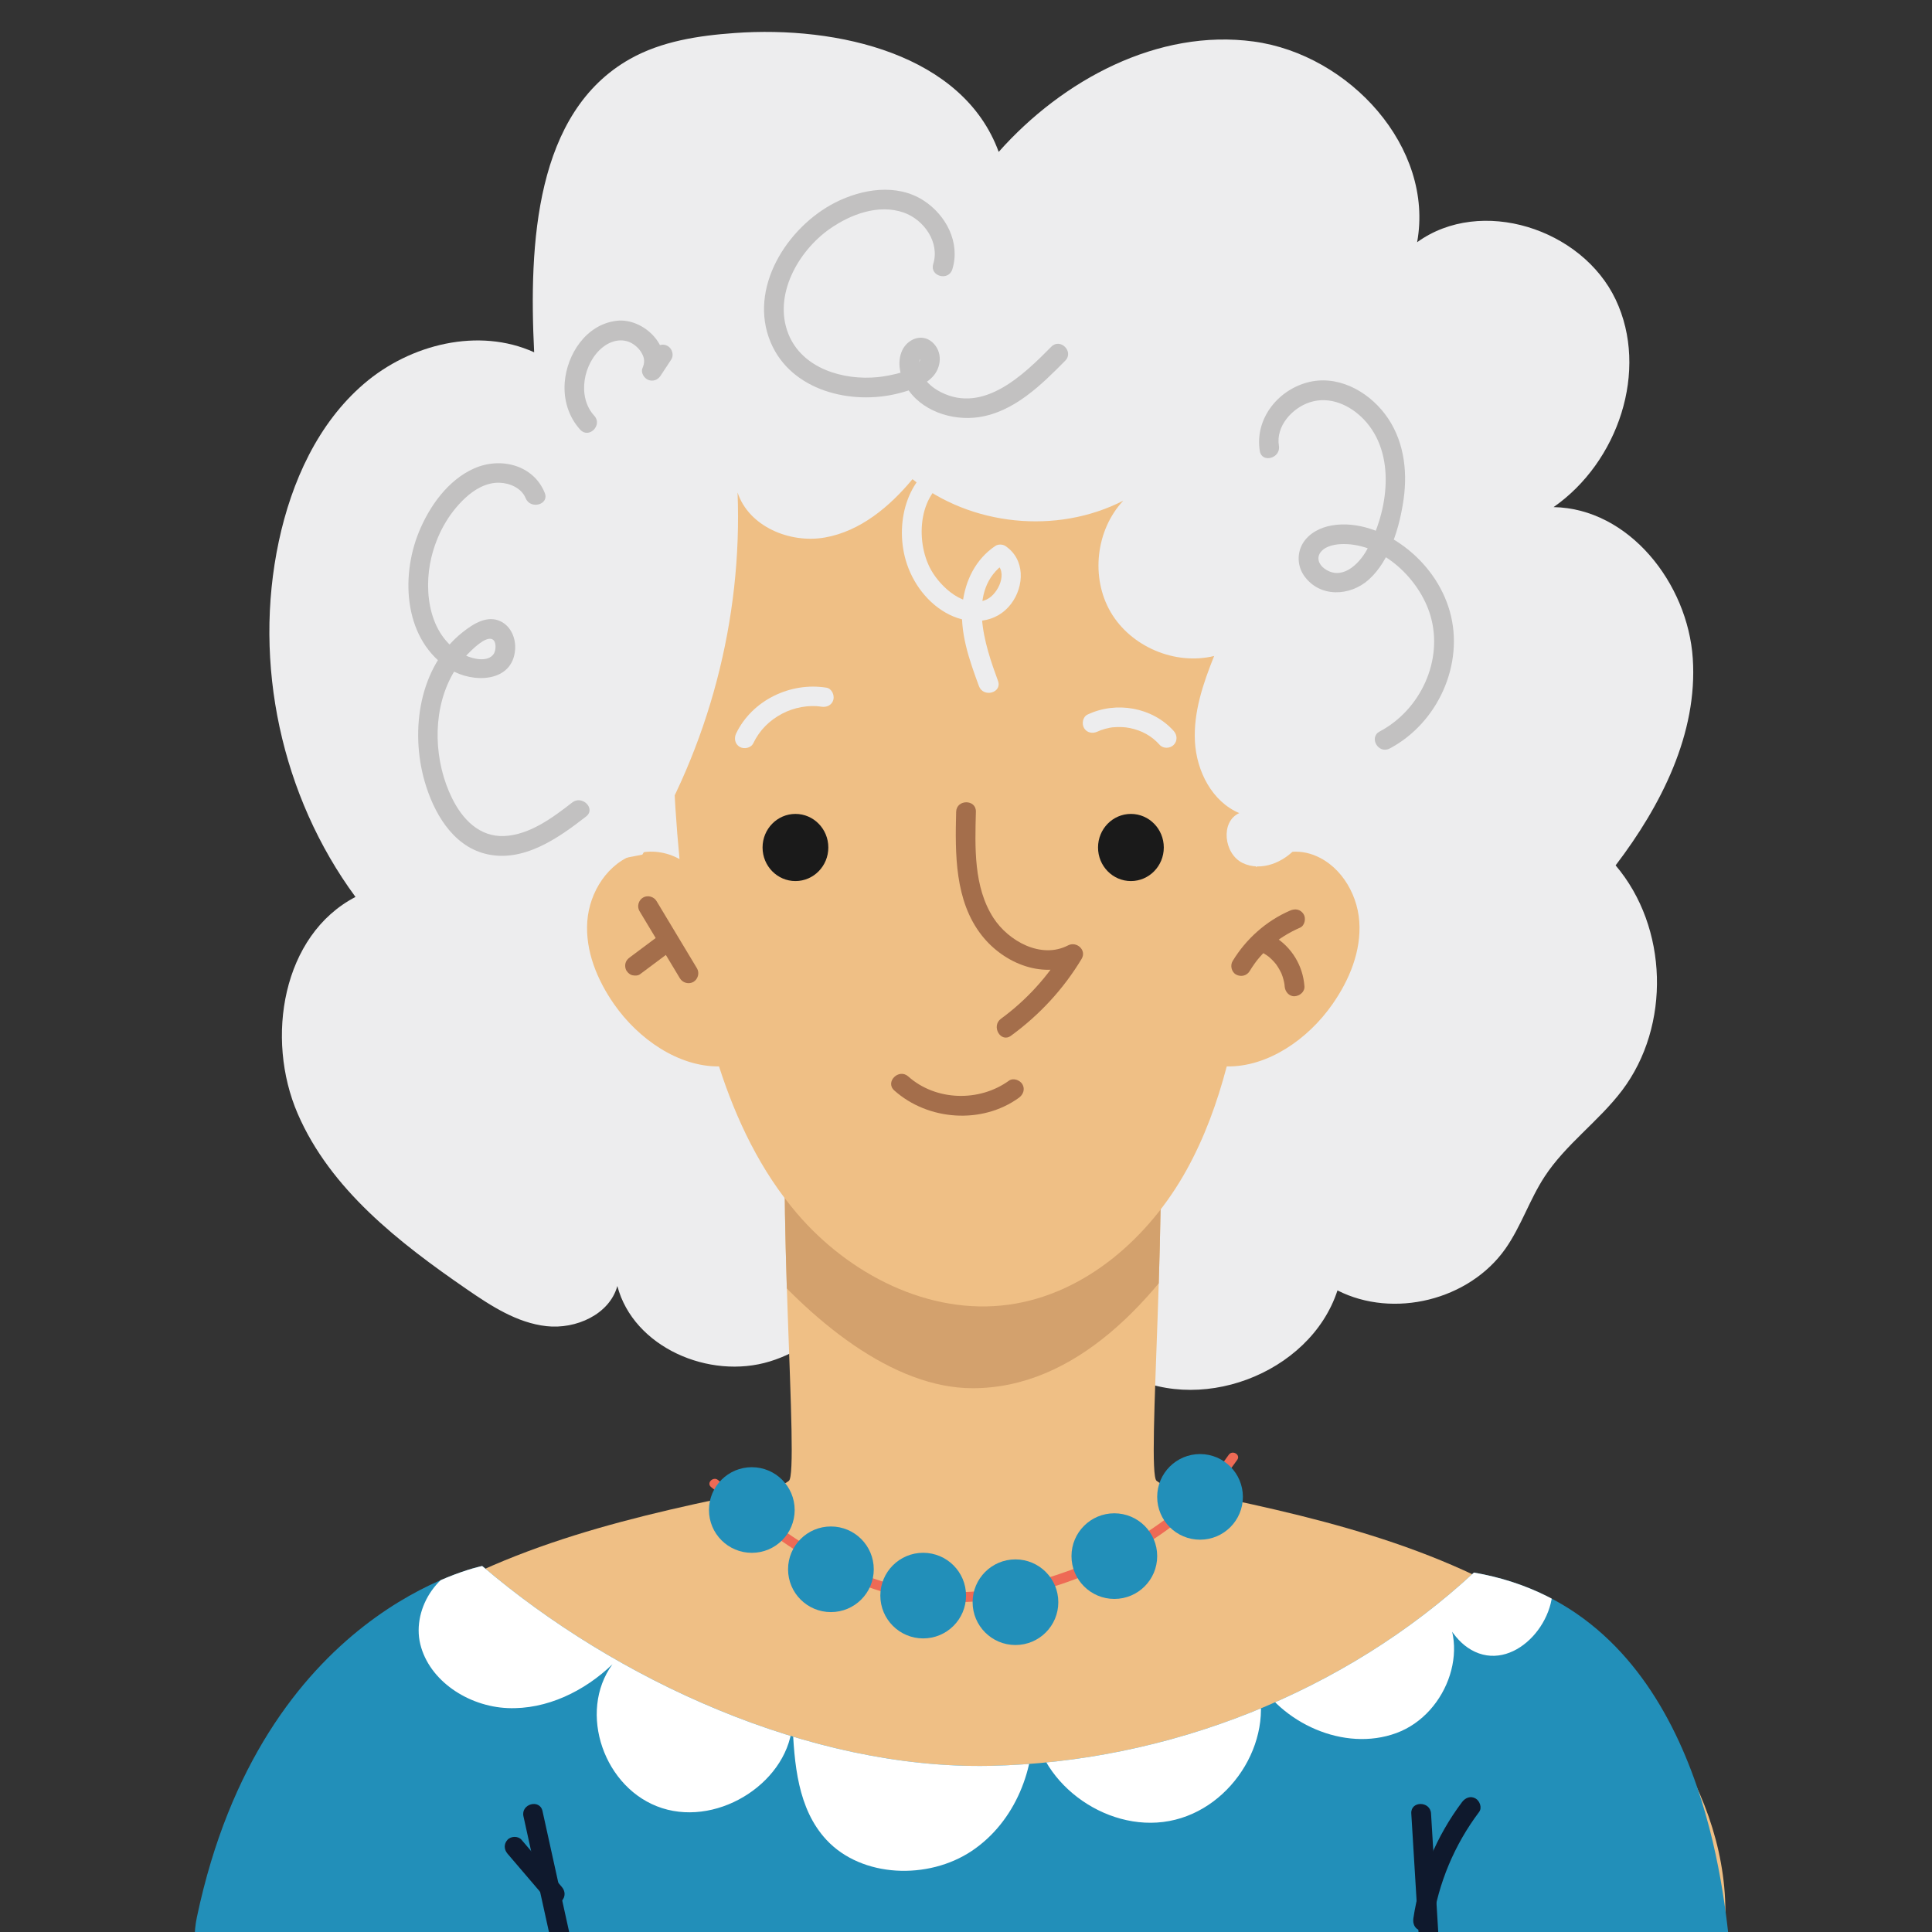 <?xml version="1.0" encoding="utf-8"?>
<!-- Generator: Adobe Illustrator 25.4.1, SVG Export Plug-In . SVG Version: 6.00 Build 0)  -->
<svg version="1.1" id="Layer_1" xmlns="http://www.w3.org/2000/svg" xmlns:xlink="http://www.w3.org/1999/xlink" x="0px" y="0px"
	 viewBox="0 0 500 500" style="enable-background:new 0 0 500 500;" xml:space="preserve">
<rect x="0" y="0" width="500" height="500" fill="#333333" stroke="none"/>
<style type="text/css">
	.st0{display:none;clip-path:url(#SVGID_00000074399565523182926950000016442850489973782191_);fill:#FFFFFF;}
	.st1{clip-path:url(#SVGID_00000074399565523182926950000016442850489973782191_);}
	.st2{fill:#EDEDEE;}
	.st3{clip-path:url(#SVGID_00000125586120240032202000000010357119595540028583_);fill:#D3A16D;}
	.st4{fill:#EFBF85;}
	.st5{fill:#1A1A1A;}
	.st6{fill:#A46E4B;}
	.st7{fill:#C2C1C1;}
	.st8{clip-path:url(#SVGID_00000054970530613470013400000014569500680040444080_);fill:#FFFFFF;}
	.st9{clip-path:url(#SVGID_00000054970530613470013400000014569500680040444080_);}
	.st10{fill:#0F192D;}
	.st11{fill:#EE6A55;}
	.st12{fill:#228FB9;}
</style>
<g>
	<defs>
		<rect id="SVGID_1_" width="504.78" height="500"/>
	</defs>
	<clipPath id="SVGID_00000088104107217831099270000009868651322195224986_">
		<use xlink:href="#SVGID_1_"  style="overflow:visible;"/>
	</clipPath>
	<path style="display:none;clip-path:url(#SVGID_00000088104107217831099270000009868651322195224986_);fill:#FFFFFF;" d="
		M-196.9,373.55h-169.05c-35.66,0-64.56-28.91-64.56-64.56V156.55c0-35.66,28.91-64.56,64.56-64.56h169.05
		c35.66,0,64.56,28.91,64.56,64.56v152.44C-132.34,344.65-161.24,373.55-196.9,373.55z"/>
	<g style="clip-path:url(#SVGID_00000088104107217831099270000009868651322195224986_);">
		<path class="st2" d="M229.29,316.39c-3.46,16.01-14.4,31.15-30.07,35.95c-15.67,4.81-35.28-3.68-39.45-19.52
			c-2.04,7.37-10.74,11.24-18.35,10.39s-14.31-5.21-20.61-9.55c-17.56-12.09-35.3-25.87-43.76-45.42
			c-8.46-19.56-3.96-46.27,14.95-56.11c-19.18-26.05-26.59-60.42-19.84-92.05c3.29-15.39,10.11-30.55,22.07-40.79
			s29.67-14.62,44.01-8.12c-1.4-28.09,0.29-62.12,24.82-75.92c8.16-4.59,17.71-6.03,27.05-6.7c26.8-1.94,59.13,5.54,68.35,30.76
			c16.57-18.67,41.27-31.93,66.01-28.56c24.75,3.37,46.77,27.4,42.28,51.94c16.47-11.93,42.67-3.53,51.38,14.83
			s0.63,42.11-16.07,53.72c19.5,0.35,34.73,19.71,36.03,39.15c1.3,19.43-8.16,38.07-19.97,53.57c13.61,16,14.33,41.52,1.66,58.26
			c-6.04,7.98-14.56,13.91-20.03,22.28c-3.89,5.94-6.08,12.89-10.17,18.7c-9.36,13.28-28.94,18.14-43.44,10.76
			c-7.13,21.8-36.55,32.73-56.22,20.88c-9.76,9.02-25.09,11.45-37.17,5.88s-20.18-18.79-19.64-32.07L229.29,316.39z"/>
		<g>
			<g>
				<defs>
					<path id="SVGID_00000085960579082388761900000005981735040740104623_" d="M400.82,418.52c-28.25-18.9-62.38-26.46-95.72-33.15
						c-2.03-0.41-4.15-0.85-5.78-2.13c-2.8-2.18,3.55-75.72,0-107.88l-47.58,4.45l-47.58-4.45c-3.55,32.15,2.8,105.69,0,107.88
						c-1.63,1.28-3.75,1.72-5.78,2.13c-33.33,6.69-67.47,14.26-95.72,33.15s-49.65,51.85-45.11,85.51
						c28.36-0.15,107.54,0.37,187.75,1.42v0.17c2.15-0.03,4.29-0.06,6.44-0.09c2.15,0.03,4.29,0.06,6.44,0.09v-0.17
						c80.21-1.05,159.39-1.57,187.75-1.42C450.47,470.37,429.07,437.41,400.82,418.52z"/>
				</defs>
				<use xlink:href="#SVGID_00000085960579082388761900000005981735040740104623_"  style="overflow:visible;fill:#EFBF85;"/>
				<clipPath id="SVGID_00000076599119354868831760000006240279433101261190_">
					<use xlink:href="#SVGID_00000085960579082388761900000005981735040740104623_"  style="overflow:visible;"/>
				</clipPath>
				<path style="clip-path:url(#SVGID_00000076599119354868831760000006240279433101261190_);fill:#D3A16D;" d="M140.84,274.32
					c18.76-12.07,19.57-17.86,20.47-12.07c4.43,28.46,49.47,97.02,90.41,97.02c52.99,0,83.74-89.35,88.7-111.87
					c-61.25,8.74-123.29,17.5-184.7,10.14c1.68,1.59,3.37,3.18,5.06,4.77L140.84,274.32z"/>
			</g>
			<path class="st4" d="M351.78,238.45c-0.55-7.65-5.39-15.26-12.74-17.49c-4.82-1.46-10.41,0.1-13.99,3.48
				c2.39-41.15,1.08-105.19-1.7-105.43c-42.7-3.61-100.66-12.34-142.21-1.88v1.2c-8,26.98-8.69,68.78-5.28,104
				c-3.34-1.86-7.46-2.49-11.13-1.37c-7.34,2.23-12.19,9.84-12.74,17.49c-0.55,7.65,2.56,15.17,6.95,21.46
				c6.25,8.95,16.56,16.17,27.14,16.08c4.48,13.88,10.8,27.11,20.25,38.13c13.45,15.71,34.14,26.33,54.64,23.54
				c19.83-2.69,36.46-17.4,46.13-34.9c4.66-8.43,7.93-17.46,10.38-26.77c10.66,0.19,21.05-7.07,27.34-16.08
				C349.23,253.63,352.33,246.1,351.78,238.45z"/>
		</g>
		<path class="st2" d="M166.24,221.18c17.23-27.9,25.93-60.98,24.64-93.73c2.89,8.79,13.52,13.27,22.64,11.65
			c9.12-1.62,16.72-7.96,22.63-15.09c15.05,12.12,37.37,14.4,54.56,5.56c-7.11,7.57-8.5,19.9-3.26,28.86
			c5.24,8.96,16.68,13.8,26.77,11.34c-2.85,7.09-5.39,14.55-4.97,22.18c0.42,7.63,4.43,15.5,11.47,18.48
			c-4.91,2.2-4.01,10.48,0.81,12.88c4.82,2.39,10.92-0.13,14.29-4.31c3.37-4.19,4.67-9.62,5.88-14.86
			c5.74-24.94,11.51-50.57,7.92-75.92c-1.02-7.2-2.88-14.48-7.08-20.42c-10.18-14.38-30.25-16.67-47.85-17.67
			c-28.4-1.62-56.8-3.23-85.2-4.85c-13.55-0.77-28.63-1.04-38.83,7.9c-6.24,5.48-9.5,13.53-12.07,21.42
			c-11.02,33.81-13.24,70.45-6.36,105.34c3.26,0.69,6.52,1.37,9.78,2.06L166.24,221.18z"/>
		<g>
			<path class="st2" d="M245.68,118.31c-10.72,3.79-14.2,16.49-11.28,26.66c1.69,5.89,5.79,11.4,11.36,14.13
				c5.47,2.69,12.09,2.25,15.93-2.85c3.47-4.62,3.62-11.55-1.52-14.96c-0.71-0.47-1.87-0.48-2.58,0c-5.09,3.42-7.8,8.96-8.48,14.95
				c-0.83,7.35,1.74,14.54,4.24,21.33c1.13,3.06,6.07,1.74,4.93-1.36c-3.36-9.13-8.32-23.65,1.9-30.51c-0.86,0-1.72,0-2.58,0
				c3.44,2.29,0.75,8.01-2.21,9.42c-5.63,2.69-11.94-3.15-14.44-7.63c-4.26-7.62-3.31-20.92,6.11-24.26
				C250.12,122.15,248.79,117.21,245.68,118.31L245.68,118.31z"/>
		</g>
		<g>
			<path class="st5" d="M214.37,219.33c0,4.8-3.81,8.69-8.51,8.69c-4.7,0-8.51-3.89-8.51-8.69s3.81-8.69,8.51-8.69
				C210.56,210.64,214.37,214.53,214.37,219.33z"/>
			<path class="st5" d="M301.19,219.33c0,4.8-3.81,8.69-8.51,8.69s-8.51-3.89-8.51-8.69s3.81-8.69,8.51-8.69
				S301.19,214.53,301.19,219.33z"/>
		</g>
		<g>
			<path class="st6" d="M247.45,210.1c-0.27,10.82-0.4,23.08,6.66,32.02c5.78,7.33,16.16,11.52,24.89,6.97
				c-1.17-1.17-2.33-2.33-3.5-3.5c-4.24,7.04-9.8,13.2-16.44,18.05c-2.63,1.92-0.08,6.36,2.58,4.41
				c7.37-5.38,13.57-12.06,18.28-19.89c1.37-2.28-1.3-4.64-3.5-3.5c-6.95,3.62-15.43-1.09-19.32-7.11
				c-5.17-8.01-4.77-18.34-4.54-27.47C252.65,206.81,247.54,206.81,247.45,210.1L247.45,210.1z"/>
		</g>
		<g>
			<path class="st6" d="M231.44,282.21c8.73,7.8,22.66,8.82,32.24,1.9c1.12-0.81,1.66-2.22,0.92-3.5c-0.65-1.1-2.37-1.73-3.5-0.92
				c-7.66,5.54-18.91,5.26-26.05-1.11C232.61,276.41,228.98,280.01,231.44,282.21L231.44,282.21z"/>
		</g>
		<g>
			<path class="st6" d="M323.41,251.32c0.4-0.66,0.83-1.31,1.28-1.94c0.11-0.15,0.22-0.3,0.33-0.45c0.04-0.05,0.4-0.52,0.2-0.27
				c-0.2,0.25,0.17-0.21,0.21-0.26c0.14-0.17,0.28-0.34,0.42-0.51c0.98-1.15,2.05-2.23,3.19-3.22c0.28-0.24,0.56-0.48,0.85-0.71
				c0.14-0.12,0.29-0.23,0.43-0.34c-0.39,0.31,0.02-0.01,0.1-0.07c0.62-0.46,1.26-0.9,1.92-1.31c1.31-0.82,2.69-1.54,4.11-2.16
				c1.23-0.53,1.6-2.43,0.92-3.5c-0.82-1.28-2.18-1.49-3.5-0.92c-6.16,2.66-11.4,7.34-14.87,13.07c-0.69,1.14-0.29,2.86,0.92,3.5
				C321.16,252.89,322.67,252.54,323.41,251.32L323.41,251.32z"/>
		</g>
		<g>
			<path class="st6" d="M327.06,246.74c0.45,0.26,0.87,0.55,1.28,0.85c0.25,0.18-0.42-0.35-0.07-0.05c0.1,0.09,0.21,0.17,0.31,0.26
				c0.18,0.16,0.36,0.33,0.54,0.5c0.39,0.38,0.75,0.78,1.09,1.2c0.21,0.26-0.04-0.03-0.1-0.13c0.06,0.11,0.16,0.22,0.24,0.33
				c0.16,0.22,0.31,0.45,0.45,0.68c0.27,0.44,0.52,0.89,0.74,1.35c0.05,0.1,0.09,0.2,0.14,0.29c0.23,0.5-0.15-0.39-0.04-0.09
				c0.09,0.25,0.19,0.5,0.28,0.76c0.16,0.49,0.29,0.98,0.4,1.49c0.05,0.26,0.09,0.53,0.14,0.8c-0.02-0.11-0.06-0.55-0.03-0.2
				c0.01,0.16,0.03,0.32,0.04,0.49c0.09,1.33,1.11,2.62,2.56,2.56c1.3-0.06,2.66-1.13,2.56-2.56c-0.37-5.31-3.31-10.23-7.93-12.94
				c-1.15-0.68-2.85-0.3-3.5,0.92C325.5,244.47,325.83,246.02,327.06,246.74L327.06,246.74z"/>
		</g>
		<g>
			<path class="st6" d="M165.5,235.79c3.49,5.8,6.98,11.6,10.46,17.4c0.71,1.18,2.3,1.62,3.5,0.92c1.18-0.69,1.63-2.31,0.92-3.5
				c-3.49-5.8-6.98-11.6-10.46-17.4c-0.71-1.18-2.3-1.62-3.5-0.92C165.24,232.98,164.79,234.6,165.5,235.79L165.5,235.79z"/>
		</g>
		<g>
			<path class="st6" d="M165.64,252.13c2.33-1.74,4.65-3.47,6.98-5.21c0.55-0.41,0.98-0.84,1.17-1.53c0.17-0.61,0.09-1.43-0.26-1.97
				c-0.35-0.55-0.88-1.03-1.53-1.17c-0.63-0.14-1.43-0.14-1.97,0.26c-2.33,1.74-4.65,3.47-6.98,5.21c-0.55,0.41-0.98,0.84-1.17,1.53
				c-0.17,0.61-0.09,1.43,0.26,1.97c0.35,0.55,0.88,1.03,1.53,1.17C164.29,252.53,165.1,252.54,165.64,252.13L165.64,252.13z"/>
		</g>
		<g>
			<path class="st2" d="M194.94,192.37c1.64-3.4,4.14-5.9,7.46-7.66c3.04-1.61,6.88-2.34,10.13-1.82c1.36,0.22,2.75-0.35,3.14-1.78
				c0.33-1.22-0.41-2.92-1.79-3.14c-9.3-1.5-19.2,3.23-23.36,11.83c-0.6,1.24-0.34,2.76,0.92,3.5
				C192.57,193.94,194.34,193.61,194.94,192.37L194.94,192.37z"/>
		</g>
		<g>
			<path class="st2" d="M284.05,189.33c0.51-0.24,1.12-0.48,1.93-0.7c0.39-0.11,0.79-0.2,1.19-0.28c0.18-0.03,0.36-0.07,0.53-0.09
				c0.25-0.04-0.16,0,0.26-0.03c1.69-0.14,3.12-0.09,4.47,0.19c3.11,0.65,5.6,2.02,7.71,4.36c0.92,1.03,2.68,0.94,3.61,0
				c1.02-1.02,0.93-2.58,0-3.61c-5.53-6.16-14.89-7.75-22.28-4.25c-1.25,0.59-1.57,2.38-0.92,3.5
				C281.3,189.69,282.8,189.92,284.05,189.33L284.05,189.33z"/>
		</g>
		<g>
			<path class="st7" d="M330.98,115.37c-0.83-5.08,3.43-9.77,8-11.26c5.14-1.68,10.43,0.71,13.99,4.45
				c8.49,8.91,6.29,23.88,0.75,33.79c-2.14,3.82-6.59,8.07-11.04,4.74c-1.44-1.08-2.05-2.88-0.77-4.35c1.37-1.57,3.9-1.94,5.85-1.94
				c10.21-0.01,19.65,9.14,22.42,18.46c3.45,11.6-2.56,24.47-13.11,30.04c-2.91,1.54-0.33,5.95,2.58,4.41
				c12.44-6.56,19.43-21.88,15.55-35.52c-1.91-6.7-6.17-12.53-11.72-16.69c-5.22-3.92-12.2-6.66-18.8-5.52
				c-2.97,0.51-5.96,2.01-7.54,4.68c-1.54,2.62-1.36,5.93,0.39,8.39c4.04,5.67,11.86,5.28,16.67,0.99
				c5.54-4.94,8.06-13.81,9.06-20.88c1.09-7.72-0.06-15.77-4.89-22.08c-4.64-6.06-12.47-10.21-20.18-8.06
				c-7.75,2.16-13.48,9.6-12.15,17.72C326.59,119.96,331.51,118.59,330.98,115.37L330.98,115.37z"/>
		</g>
		<g>
			<path class="st7" d="M246.46,69.7c2.14-6.89-1.62-14.05-7.44-17.81c-6.92-4.47-15.9-3.01-22.87,0.53
				c-12.46,6.35-22.61,22.2-16.69,36.21c5.3,12.53,20.83,16.27,33.03,13.18c3.04-0.77,6.55-1.91,8.79-4.21
				c2.43-2.49,2.72-6.63-0.01-9.04c-2.74-2.42-6.53-0.77-7.85,2.27c-1.29,2.97-0.5,6.47,1.08,9.18c3.69,6.3,11.85,8.98,18.8,7.95
				c9.12-1.35,16.2-8.35,22.39-14.62c2.31-2.34-1.3-5.96-3.61-3.61c-7.16,7.25-17.5,17.36-28.54,11.78
				c-1.94-0.98-3.69-2.37-4.74-4.3c-0.45-0.83-0.81-1.77-0.9-2.71c-0.04-0.43-0.03-0.86,0.09-1.28c0.07-0.24,0.18-0.44,0.28-0.66
				c0.18-0.41-0.14,0.14-0.18-0.06c0.67,3.39-8.5,4.86-10.9,5.1c-8.87,0.9-19.57-2.18-23.16-11.19c-3.99-10,2.57-21.5,10.76-27.21
				c5.38-3.75,12.57-6.46,19.08-4.19c5.28,1.85,9.39,7.73,7.65,13.33C240.55,71.49,245.48,72.84,246.46,69.7L246.46,69.7z"/>
		</g>
		<g>
			<path class="st7" d="M140.98,127.56c-2.92-7.27-11.46-9.35-18.26-6.34c-6.77,2.99-11.59,9.8-14.31,16.46
				c-4.86,11.9-3.79,28.21,8.12,35.59c5.76,3.56,16.12,3.47,16.78-5.15c0.22-2.86-1.02-5.95-3.67-7.28
				c-3.5-1.77-7.19,0.63-9.89,2.76c-11.29,8.92-13.63,25.42-9.86,38.6c2.27,7.91,7.09,16.55,15.65,18.74
				c9.72,2.49,18.91-3.99,26.15-9.64c2.59-2.02-1.05-5.62-3.61-3.61c-4.98,3.88-11.01,8.38-17.57,8.67
				c-6.44,0.29-10.81-4.34-13.48-9.71c-4.67-9.41-5.25-21.78-0.4-31.23c1.17-2.28,2.62-4.36,4.43-6.17
				c1.12-1.12,4.52-4.59,6.28-3.84c1.23,0.52,1.03,2.92,0.45,3.8c-1.5,2.25-5.32,1.34-7.3,0.42c-9.34-4.34-11.02-16.34-8.86-25.32
				c1.4-5.84,4.34-11.31,8.76-15.42c2.4-2.24,5.51-4.07,8.89-3.96c2.66,0.08,5.71,1.39,6.76,4.01
				C137.27,131.94,142.21,130.62,140.98,127.56L140.98,127.56z"/>
		</g>
		<g>
			<path class="st7" d="M153.8,107.6c-4.54-4.93-2.82-13.72,2.16-17.71c2.25-1.81,5.16-2.42,7.56-1.05
				c1.19,0.69,2.14,1.66,2.74,2.89c0.58,1.19,0.59,2.18,0.01,3.56c-0.49,1.16,0.43,2.59,1.48,3.02c1.22,0.49,2.47,0.04,3.19-1.05
				c0.93-1.41,1.85-2.81,2.78-4.22c0.76-1.15,0.23-2.83-0.92-3.5c-1.25-0.73-2.74-0.24-3.5,0.92c-0.93,1.4-1.85,2.81-2.78,4.21
				c1.56,0.66,3.11,1.31,4.67,1.97c2.97-7.04-4.72-14.44-11.61-13.62c-7.88,0.93-12.91,8.66-13.44,16.09
				c-0.31,4.4,1.03,8.83,4.03,12.1C152.41,113.64,156.02,110.02,153.8,107.6L153.8,107.6z"/>
		</g>
		<g>
			<defs>
				<path id="SVGID_00000029743265523768599000000003740581153049895306_" d="M124.79,405.28c34.6,29.54,84.84,52.63,131.21,51.72
					c46.37-0.91,92.14-19.15,125.45-50.02c55.51,9.53,63.81,75.02,65.99,94.83c-129.17,15.73-256.71,18.42-386.46,8
					c-2.86-0.23-5.96-0.56-8.05-2.45c-3-2.72-2.79-7.34-1.97-11.22C67.73,416.51,124.79,405.28,124.79,405.28z"/>
			</defs>
			<use xlink:href="#SVGID_00000029743265523768599000000003740581153049895306_"  style="overflow:visible;fill:#228FB9;"/>
			<clipPath id="SVGID_00000093177262291240910740000011460175540390997140_">
				<use xlink:href="#SVGID_00000029743265523768599000000003740581153049895306_"  style="overflow:visible;"/>
			</clipPath>
			<path style="clip-path:url(#SVGID_00000093177262291240910740000011460175540390997140_);fill:#FFFFFF;" d="M124.07,404.52
				c-10.17,0.42-17.61,11.51-15.3,20.99c2.31,9.48,12.4,16.1,22.57,16.54c10.17,0.44,20.01-4.43,27.17-11.35
				c-9.09,12.43-2.18,32.44,12.86,37.25s33.15-7.2,33.71-22.35c0.47,10.78,1.31,22.49,8.8,30.55c9.14,9.84,26.35,10.42,37.63,2.86
				c11.27-7.56,16.67-21.51,15.77-34.65c0.55,16.36,18.52,30.05,35.32,26.92c16.8-3.13,28.06-22.29,22.14-37.64
				c6.74,12.29,23.09,19.85,36.64,14.87c13.55-4.98,19.94-23.69,10.31-34.08c2.21,5.11,4.83,10.64,10.03,13.05
				c10.75,4.97,22.45-8.81,19.7-19.92c-2.74-11.11-13.46-18.48-23.39-24.81L124.07,404.52z"/>
			<g style="clip-path:url(#SVGID_00000093177262291240910740000011460175540390997140_);">
				<path class="st10" d="M365.24,469.33c0.74,12.17,1.48,24.34,2.22,36.51c0.2,3.27,5.31,3.29,5.11,0
					c-0.74-12.17-1.48-24.34-2.22-36.51C370.15,466.06,365.04,466.04,365.24,469.33L365.24,469.33z"/>
			</g>
			<g style="clip-path:url(#SVGID_00000093177262291240910740000011460175540390997140_);">
				<path class="st10" d="M378.38,466.37c-6.61,8.79-10.97,19.21-12.6,30.09c-0.2,1.36,0.34,2.75,1.78,3.14
					c1.21,0.33,2.94-0.41,3.14-1.79c1.57-10.51,5.7-20.37,12.09-28.87c0.83-1.1,0.18-2.86-0.92-3.5
					C380.57,464.69,379.21,465.27,378.38,466.37L378.38,466.37z"/>
			</g>
			<g style="clip-path:url(#SVGID_00000093177262291240910740000011460175540390997140_);">
				<path class="st10" d="M135.47,470.06c2.82,12.78,5.63,25.56,8.45,38.34c0.71,3.21,5.64,1.85,4.93-1.36
					c-2.82-12.78-5.63-25.56-8.45-38.34C139.69,465.49,134.76,466.85,135.47,470.06L135.47,470.06z"/>
			</g>
			<g style="clip-path:url(#SVGID_00000093177262291240910740000011460175540390997140_);">
				<path class="st10" d="M131.35,479.74c3.48,4.07,6.95,8.13,10.43,12.2c0.87,1.02,2.73,0.96,3.61,0c1-1.09,0.93-2.53,0-3.61
					c-3.48-4.07-6.95-8.13-10.43-12.2c-0.87-1.02-2.73-0.96-3.61,0C130.35,477.21,130.42,478.65,131.35,479.74L131.35,479.74z"/>
			</g>
		</g>
		<g>
			<path class="st11" d="M184.02,384.84c17,13.95,35.91,28.37,58.71,29.68c19.09,1.1,38.69-5.23,54.68-15.44
				c8.81-5.63,16.78-12.68,22.79-21.28c0.94-1.35-1.27-2.63-2.21-1.29c-10.49,14.99-27.23,25.41-44.4,31.04
				c-8.85,2.9-18.13,4.61-27.46,4.53c-9.65-0.09-18.74-2.45-27.44-6.61c-12.03-5.75-22.61-14.02-32.86-22.44
				C184.57,382,182.75,383.8,184.02,384.84L184.02,384.84z"/>
		</g>
		<ellipse class="st12" cx="194.57" cy="390.79" rx="11.09" ry="11.08"/>
		<ellipse class="st12" cx="215.04" cy="406.13" rx="11.09" ry="11.08"/>
		<path class="st12" d="M250.01,412.94c0,6.12-4.96,11.08-11.09,11.08c-6.12,0-11.09-4.96-11.09-11.08s4.96-11.08,11.09-11.08
			C245.05,401.87,250.01,406.83,250.01,412.94z"/>
		<path class="st12" d="M273.89,414.65c0,6.12-4.96,11.08-11.09,11.08c-6.12,0-11.09-4.96-11.09-11.08s4.96-11.08,11.09-11.08
			C268.93,403.57,273.89,408.53,273.89,414.65z"/>
		<path class="st12" d="M299.48,402.72c0,6.12-4.96,11.08-11.09,11.08c-6.12,0-11.09-4.96-11.09-11.08
			c0-6.12,4.96-11.08,11.09-11.08C294.52,391.65,299.48,396.6,299.48,402.72z"/>
		<ellipse class="st12" cx="310.57" cy="387.39" rx="11.09" ry="11.08"/>
	</g>
</g>
</svg>
